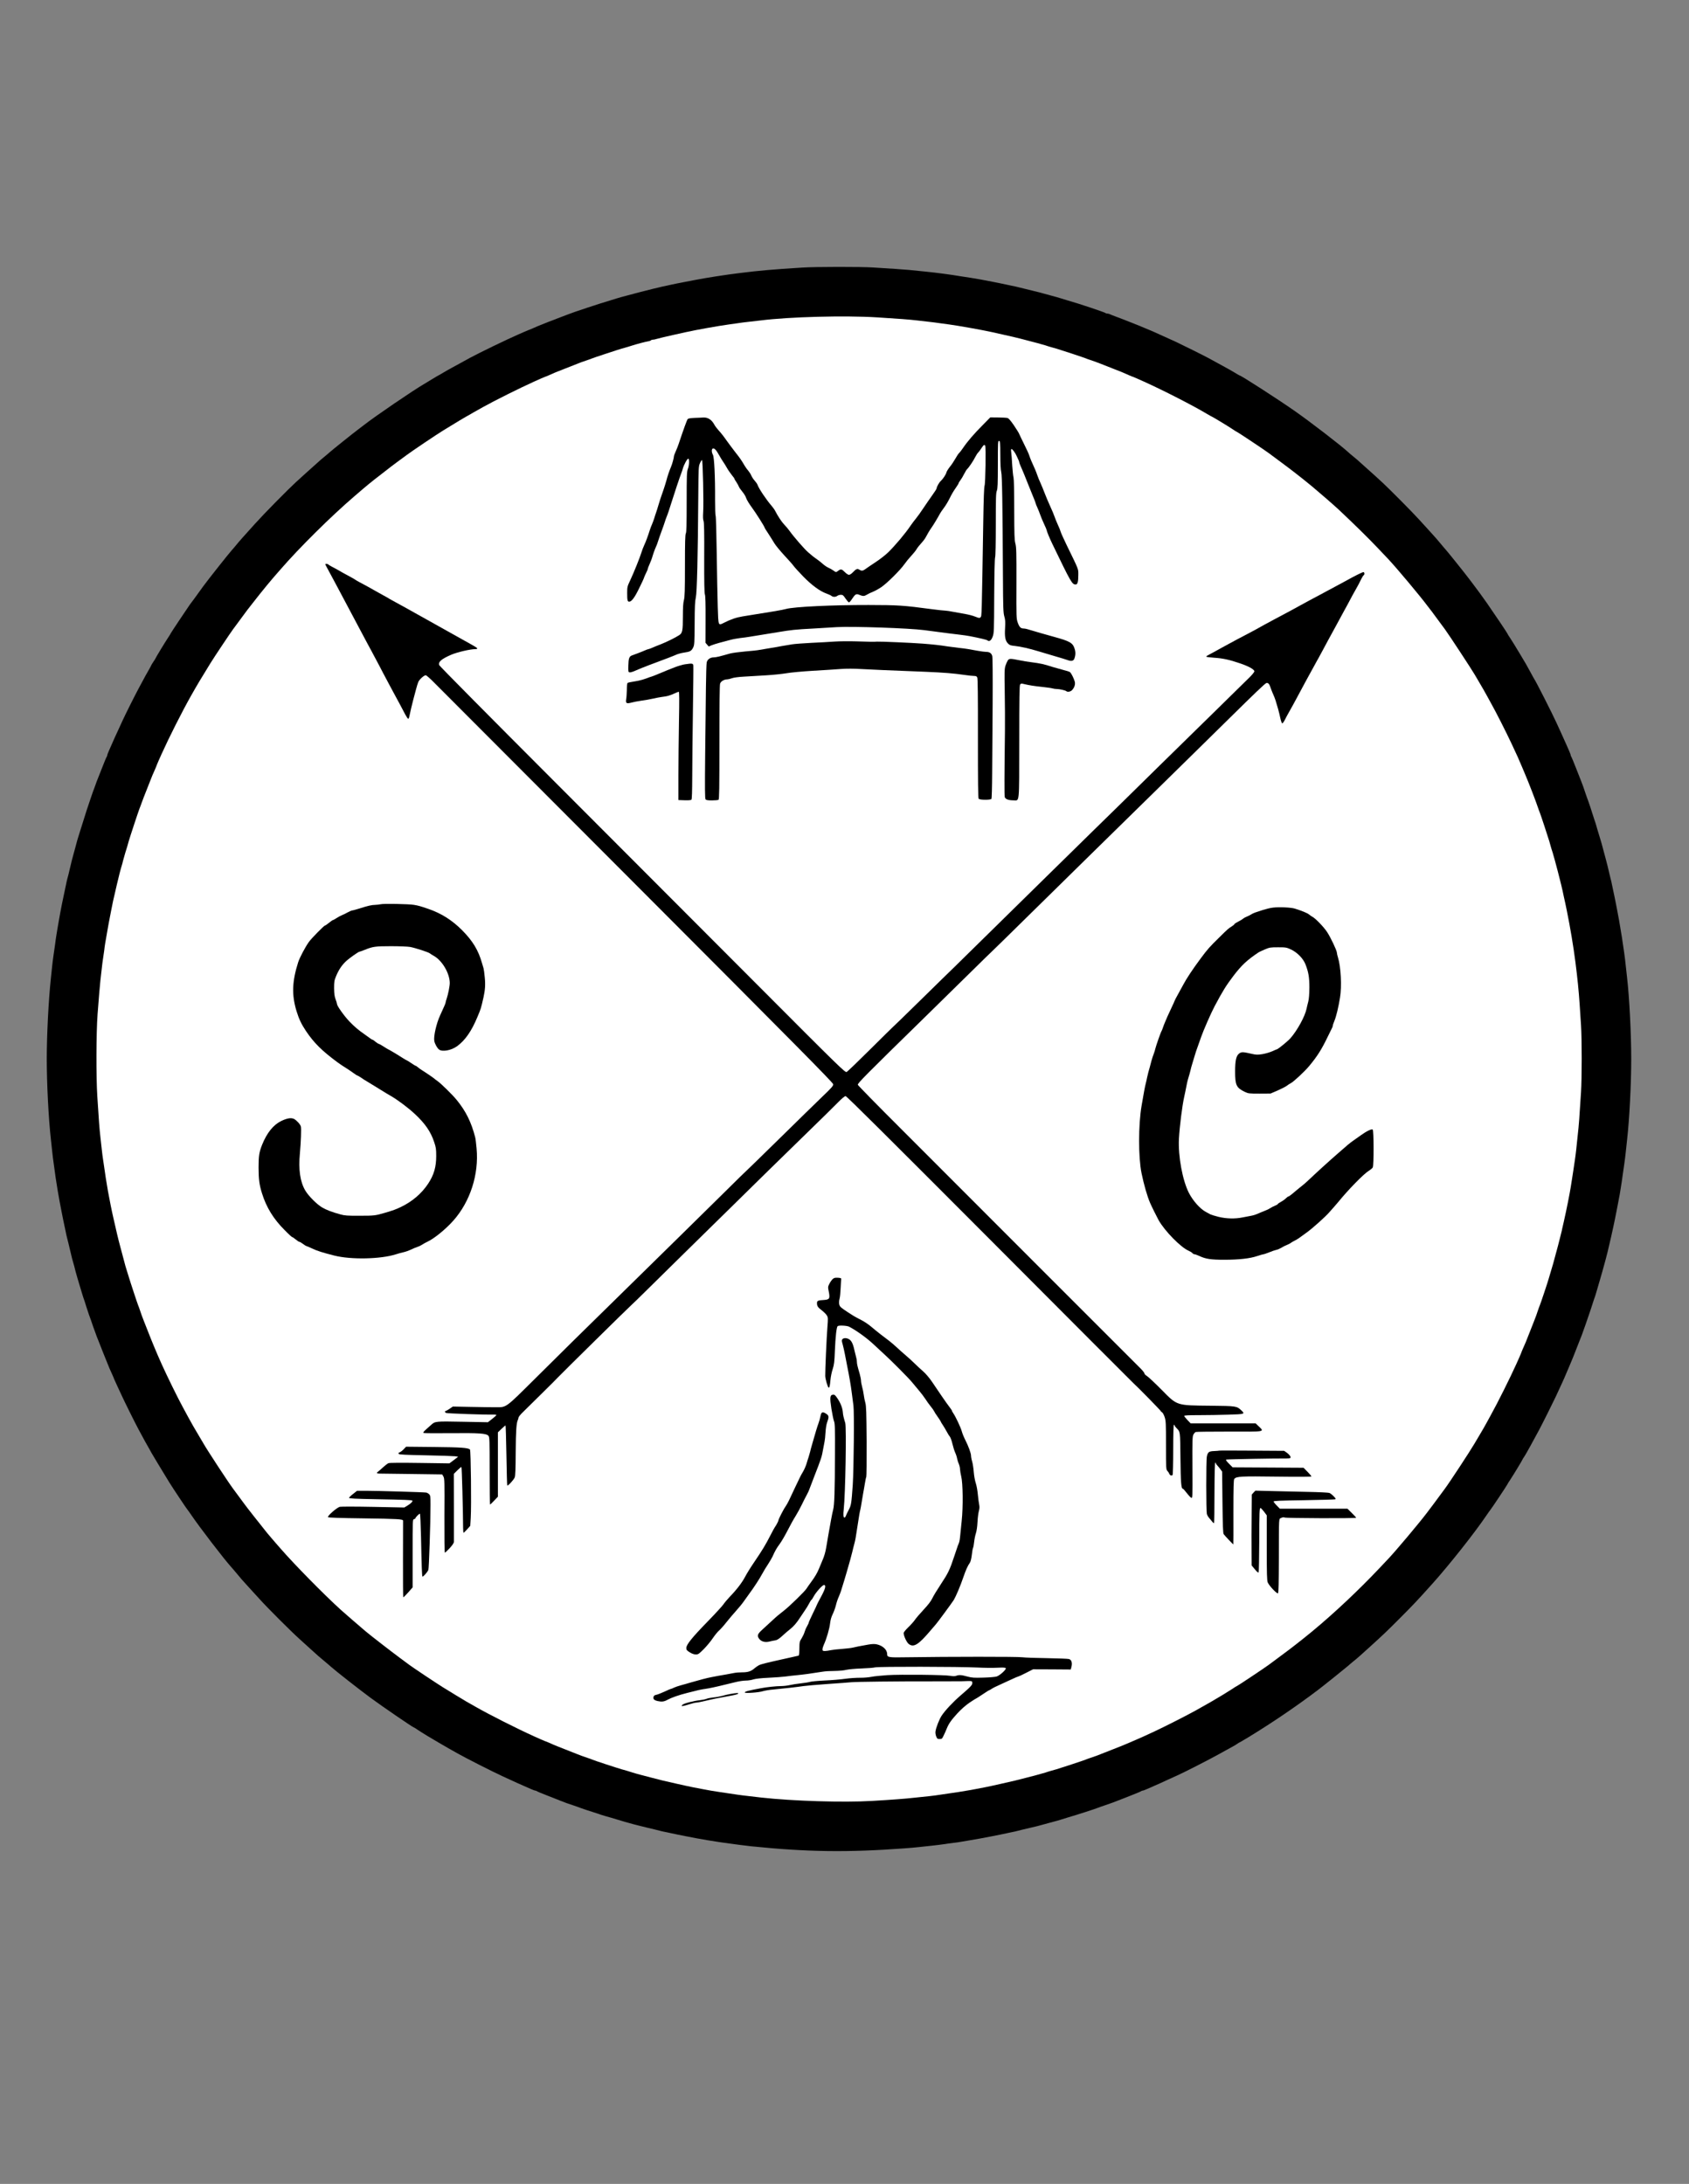<svg xmlns="http://www.w3.org/2000/svg" version="1.0" width="2456pt" height="3176pt" viewBox="0 0 2456 3176" preserveAspectRatio="xMidYMid meet">
  <rect x="0" y="0" width="2456" height="3176" fill="#808080" stroke="none"/>
  <g transform="translate(0,3176) scale(0.1,-0.1)" stroke="none">
    <path stroke="none" d="M11670 27869 c-459 -29 -618 -43 -915 -80 -199 -24 -505 -72 -645 -100 -42 -8 -161 -31 -255 -49 -22 -4 -65 -13 -95 -20 -30 -7 -73 -16 -95 -21 -22 -4 -58 -12 -80 -18 -22 -5 -60 -15 -85 -20 -63 -15 -294 -74 -465 -121 -16 -4 -50 -14 -75 -22 -25 -8 -65 -21 -90 -28 -135 -39 -541 -173 -605 -200 -11 -4 -56 -22 -100 -38 -105 -39 -312 -120 -350 -137 -16 -7 -51 -22 -77 -34 -26 -11 -50 -21 -53 -21 -2 0 -30 -12 -62 -26 -32 -14 -74 -33 -93 -41 -161 -70 -559 -263 -700 -339 -36 -20 -93 -51 -127 -70 -35 -19 -93 -51 -130 -71 -38 -20 -97 -54 -132 -75 -34 -21 -65 -38 -66 -38 -2 0 -41 -23 -87 -51 -46 -29 -97 -60 -115 -70 -151 -86 -726 -478 -883 -602 -9 -7 -42 -32 -75 -57 -74 -55 -393 -311 -420 -336 -11 -11 -45 -39 -75 -64 -30 -25 -57 -47 -60 -50 -3 -3 -25 -23 -50 -45 -56 -49 -224 -201 -305 -275 -127 -117 -449 -444 -595 -605 -187 -207 -231 -257 -270 -305 -25 -30 -53 -64 -64 -75 -43 -47 -350 -434 -416 -525 -125 -173 -185 -256 -190 -260 -3 -3 -9 -12 -15 -21 -5 -9 -70 -105 -143 -212 -72 -108 -132 -199 -132 -202 0 -3 -17 -32 -39 -63 -41 -62 -181 -292 -181 -299 0 -2 -13 -24 -30 -48 -16 -24 -30 -46 -30 -49 0 -3 -14 -28 -30 -57 -29 -49 -59 -103 -153 -279 -56 -104 -196 -384 -231 -461 -16 -35 -46 -100 -66 -144 -21 -44 -44 -96 -53 -115 -21 -49 -55 -126 -83 -188 -13 -29 -24 -58 -24 -65 0 -7 -4 -17 -8 -22 -5 -6 -33 -71 -61 -145 -29 -74 -57 -145 -62 -157 -23 -57 -28 -70 -39 -103 -7 -19 -16 -44 -20 -55 -12 -27 -74 -210 -107 -310 -52 -162 -80 -251 -93 -295 -7 -25 -20 -65 -28 -90 -15 -47 -17 -53 -52 -185 -12 -44 -25 -93 -30 -110 -12 -41 -15 -56 -40 -160 -23 -100 -27 -114 -41 -165 -5 -19 -14 -57 -19 -85 -6 -27 -14 -70 -20 -95 -6 -25 -15 -67 -20 -95 -5 -27 -15 -72 -21 -100 -5 -27 -14 -75 -20 -105 -5 -30 -14 -80 -20 -110 -5 -30 -14 -82 -20 -115 -5 -33 -14 -85 -19 -115 -5 -30 -14 -91 -19 -135 -6 -44 -15 -109 -21 -145 -6 -36 -15 -110 -21 -165 -5 -55 -14 -140 -20 -190 -33 -312 -59 -813 -59 -1160 0 -367 25 -859 60 -1175 6 -52 15 -135 20 -185 5 -49 14 -121 20 -160 5 -38 15 -104 20 -145 5 -41 14 -102 20 -135 5 -33 14 -87 19 -120 12 -77 41 -229 61 -330 4 -22 13 -65 19 -95 6 -30 15 -73 20 -95 5 -22 12 -56 16 -75 3 -19 11 -53 16 -75 18 -69 27 -107 49 -200 22 -96 37 -154 50 -195 5 -14 13 -47 20 -75 7 -27 15 -61 20 -75 4 -14 13 -45 20 -70 7 -25 20 -70 30 -100 10 -30 23 -75 30 -100 7 -25 16 -54 20 -65 5 -11 27 -78 49 -150 23 -71 46 -139 51 -150 5 -11 18 -49 30 -85 12 -36 25 -74 30 -85 4 -11 13 -36 20 -55 11 -33 17 -48 39 -102 5 -13 39 -99 76 -193 37 -93 76 -190 87 -215 11 -25 31 -69 44 -98 13 -29 24 -55 24 -58 0 -2 20 -46 44 -97 24 -50 53 -114 66 -142 31 -70 192 -394 244 -491 74 -138 128 -237 158 -287 15 -26 28 -49 28 -51 0 -3 171 -286 260 -431 55 -89 261 -398 270 -405 3 -3 26 -34 50 -70 114 -169 476 -642 583 -760 18 -19 52 -60 77 -90 46 -57 98 -117 184 -210 28 -30 94 -102 146 -160 123 -137 469 -482 590 -590 52 -47 120 -108 150 -136 91 -84 152 -137 210 -184 30 -25 71 -59 90 -77 73 -65 404 -325 580 -455 167 -123 613 -428 625 -428 4 0 32 -17 63 -39 50 -34 209 -131 297 -181 17 -10 57 -33 90 -52 33 -20 80 -47 105 -60 25 -14 63 -35 85 -48 116 -66 504 -263 648 -329 215 -99 260 -120 317 -144 19 -8 61 -27 93 -41 32 -14 63 -26 70 -26 7 0 17 -4 23 -8 5 -5 70 -33 144 -61 74 -29 145 -57 158 -62 12 -5 32 -13 45 -18 50 -21 116 -44 187 -67 41 -14 84 -29 95 -34 19 -8 166 -57 245 -81 19 -6 44 -14 55 -19 11 -4 40 -13 65 -20 90 -25 106 -30 165 -48 73 -23 167 -50 250 -72 17 -4 48 -12 70 -18 22 -6 81 -20 130 -32 93 -22 131 -31 200 -49 22 -5 56 -13 75 -16 19 -4 53 -11 75 -16 22 -5 60 -13 85 -18 25 -5 81 -16 125 -25 191 -39 449 -82 635 -106 47 -6 114 -15 150 -20 36 -5 110 -14 165 -20 811 -83 1402 -91 2225 -30 74 5 176 14 225 20 50 5 133 14 185 20 52 5 124 15 160 20 36 6 101 15 145 20 44 5 89 11 100 14 11 2 54 10 95 16 99 16 277 48 370 67 41 9 95 19 120 24 25 5 63 13 85 18 22 5 56 12 75 16 33 6 49 9 148 35 20 5 78 19 127 30 104 24 119 28 160 40 17 5 66 18 110 30 132 35 138 37 185 52 25 8 65 21 90 28 116 33 404 126 435 140 11 5 54 20 96 34 65 21 168 59 234 86 11 4 81 32 155 61 74 28 139 56 144 61 6 4 16 8 23 8 7 0 36 11 65 24 62 28 139 62 188 83 19 9 71 32 115 53 44 20 100 45 124 56 82 35 472 234 601 306 25 14 72 40 105 58 131 71 151 83 177 101 14 11 28 19 31 19 3 0 63 36 135 79 344 210 693 447 1006 684 81 61 412 327 441 353 11 11 45 39 75 64 60 48 93 77 250 220 184 167 241 221 425 406 203 204 246 249 475 504 244 272 619 746 783 990 28 41 53 77 57 80 9 8 250 368 250 375 0 3 17 32 39 63 42 63 181 292 181 299 0 3 8 17 19 31 10 15 30 48 45 75 14 26 38 68 53 95 33 59 74 135 126 232 47 88 203 401 240 480 90 195 119 257 126 275 13 29 35 81 66 155 15 36 33 79 40 95 8 17 34 84 60 150 26 66 51 130 56 143 32 79 22 52 91 247 48 137 87 255 109 325 6 19 14 44 19 55 4 11 18 54 29 95 12 41 30 104 41 140 21 70 55 191 72 255 6 22 14 54 19 70 13 47 40 156 49 200 5 22 14 60 20 85 6 25 15 63 19 85 5 22 14 65 21 95 7 30 16 73 20 95 4 22 15 76 24 120 9 44 21 107 27 140 6 33 13 69 15 80 3 11 9 47 14 80 5 33 14 89 20 125 6 36 15 99 20 140 5 41 14 104 20 140 5 36 15 108 20 160 5 52 14 136 20 185 34 303 60 809 60 1175 0 365 -27 893 -60 1180 -6 52 -15 133 -20 180 -19 197 -85 615 -137 870 -9 41 -19 95 -24 120 -5 25 -13 65 -19 90 -6 25 -14 68 -20 95 -5 28 -14 68 -21 90 -6 22 -14 58 -19 80 -9 42 -34 144 -52 210 -6 22 -14 54 -19 70 -38 145 -44 165 -67 240 -11 33 -25 80 -32 105 -27 95 -33 116 -41 135 -4 11 -12 36 -18 55 -24 79 -73 226 -81 245 -5 11 -20 54 -34 95 -23 71 -47 139 -66 185 -4 11 -36 92 -71 180 -34 88 -66 164 -70 170 -5 5 -9 15 -9 22 0 7 -12 38 -26 70 -14 32 -33 74 -41 93 -20 46 -44 100 -81 180 -17 36 -44 97 -62 135 -57 126 -298 601 -320 630 -4 6 -27 46 -50 90 -62 115 -67 124 -170 295 -51 85 -110 181 -131 212 -22 31 -39 60 -39 63 0 6 -158 242 -295 440 -58 83 -160 223 -208 285 -7 9 -32 42 -57 75 -55 74 -311 393 -336 420 -11 11 -39 45 -64 75 -46 57 -99 117 -184 210 -28 30 -94 102 -146 160 -103 113 -413 425 -525 530 -80 74 -130 120 -265 240 -52 47 -97 87 -100 90 -3 3 -30 25 -60 50 -30 25 -64 53 -75 64 -106 98 -550 440 -785 604 -242 169 -774 512 -795 512 -2 0 -32 17 -66 38 -35 21 -94 55 -131 75 -38 20 -96 52 -130 71 -35 19 -92 50 -128 70 -78 42 -378 191 -472 235 -197 90 -263 120 -318 144 -19 8 -53 22 -75 32 -22 9 -49 21 -60 25 -11 4 -36 15 -55 23 -19 8 -89 36 -155 62 -66 26 -129 50 -140 55 -11 4 -47 18 -80 30 -33 12 -68 26 -77 31 -10 5 -26 9 -36 9 -10 0 -22 3 -25 7 -13 12 -388 138 -552 184 -22 7 -65 20 -95 29 -30 10 -93 28 -140 40 -47 12 -96 26 -110 30 -14 5 -83 23 -155 40 -133 32 -170 41 -240 59 -22 5 -56 13 -75 16 -19 4 -53 11 -75 16 -22 5 -65 14 -95 20 -30 6 -73 15 -95 19 -115 23 -260 50 -330 60 -33 5 -100 15 -150 23 -141 24 -339 50 -495 66 -222 24 -304 31 -460 41 -91 6 -231 15 -312 20 -170 12 -845 11 -1028 -1z" fill="#000000" id="000000-000001"/>
    <path stroke="none" d="M12750 27145 c319 -20 478 -32 585 -45 50 -6 128 -15 175 -20 47 -5 117 -14 155 -20 39 -6 102 -14 140 -19 132 -18 471 -78 620 -111 253 -55 387 -87 513 -121 39 -10 105 -28 145 -38 39 -10 92 -25 117 -33 25 -9 65 -21 90 -28 25 -7 59 -17 75 -21 59 -17 400 -130 420 -139 11 -5 40 -16 65 -24 44 -14 114 -39 155 -56 11 -5 85 -34 165 -65 147 -57 168 -66 252 -104 26 -11 50 -21 53 -21 2 0 28 -11 57 -24 29 -13 76 -34 103 -46 278 -125 721 -352 912 -467 40 -23 74 -43 77 -43 6 0 239 -141 298 -181 31 -22 60 -39 63 -39 7 0 414 -271 465 -310 19 -15 82 -62 140 -104 58 -43 119 -89 137 -102 17 -14 65 -51 107 -82 63 -48 176 -139 251 -201 86 -71 323 -277 380 -331 224 -210 442 -425 585 -576 41 -44 105 -111 141 -149 122 -130 460 -534 565 -675 27 -36 51 -67 54 -70 3 -3 17 -21 30 -40 14 -19 30 -42 37 -50 6 -8 33 -44 59 -80 26 -36 59 -81 74 -100 48 -63 407 -611 436 -664 6 -12 38 -66 71 -121 33 -55 79 -136 103 -180 24 -44 52 -96 63 -115 62 -109 220 -420 297 -585 93 -199 96 -205 155 -345 15 -36 33 -78 40 -95 52 -121 159 -398 191 -495 8 -25 19 -54 24 -65 9 -20 122 -361 139 -420 4 -16 14 -50 21 -75 7 -25 19 -65 28 -90 8 -25 23 -78 33 -117 10 -40 28 -108 40 -150 11 -43 25 -96 30 -118 5 -22 14 -58 20 -80 6 -22 15 -60 20 -85 5 -25 14 -65 19 -90 6 -25 15 -63 19 -85 5 -22 15 -74 24 -115 50 -247 96 -518 126 -755 30 -236 47 -405 61 -610 6 -88 15 -226 20 -307 13 -189 13 -772 0 -970 -22 -358 -32 -491 -47 -618 -8 -74 -19 -173 -23 -220 -5 -47 -14 -116 -20 -155 -6 -38 -15 -99 -20 -135 -5 -36 -14 -94 -20 -130 -6 -36 -15 -90 -19 -120 -15 -96 -61 -329 -101 -505 -10 -44 -21 -91 -24 -105 -2 -14 -9 -43 -15 -65 -6 -22 -15 -58 -20 -80 -9 -39 -43 -167 -62 -235 -6 -19 -14 -51 -19 -70 -4 -19 -22 -82 -40 -140 -17 -58 -35 -118 -40 -135 -11 -43 -119 -366 -130 -390 -5 -11 -16 -40 -24 -65 -14 -44 -39 -114 -56 -155 -5 -11 -34 -85 -65 -165 -57 -147 -66 -168 -104 -252 -11 -26 -21 -50 -21 -53 0 -2 -11 -28 -24 -57 -13 -29 -34 -75 -46 -103 -94 -208 -269 -559 -375 -750 -15 -27 -43 -79 -63 -115 -19 -36 -62 -110 -95 -165 -33 -55 -68 -113 -77 -130 -61 -105 -366 -570 -430 -655 -15 -19 -48 -64 -74 -100 -82 -112 -96 -130 -192 -257 -110 -145 -443 -541 -553 -658 -36 -38 -100 -105 -141 -149 -284 -302 -655 -651 -965 -907 -75 -62 -188 -153 -251 -201 -42 -31 -90 -68 -107 -82 -18 -13 -79 -59 -137 -102 -58 -42 -121 -89 -140 -104 -51 -39 -458 -310 -465 -310 -3 0 -32 -17 -63 -39 -51 -34 -213 -133 -299 -182 -18 -11 -50 -29 -70 -40 -21 -12 -57 -32 -80 -45 -24 -13 -64 -36 -90 -51 -127 -70 -427 -223 -593 -301 -140 -66 -228 -105 -350 -157 -36 -15 -78 -33 -95 -40 -16 -8 -84 -34 -150 -60 -66 -26 -131 -52 -145 -57 -56 -24 -145 -57 -200 -74 -25 -8 -54 -19 -65 -24 -20 -9 -361 -122 -420 -139 -16 -4 -50 -14 -75 -21 -25 -7 -65 -19 -90 -28 -25 -8 -78 -23 -117 -33 -40 -10 -106 -28 -145 -38 -112 -30 -219 -56 -378 -91 -52 -12 -113 -25 -135 -30 -22 -5 -65 -14 -95 -20 -30 -5 -91 -17 -135 -26 -44 -9 -107 -20 -140 -25 -33 -5 -87 -14 -120 -20 -33 -5 -91 -14 -130 -19 -38 -5 -99 -14 -135 -20 -36 -6 -103 -15 -150 -20 -47 -4 -146 -15 -220 -23 -139 -16 -332 -30 -620 -47 -414 -25 -1151 -2 -1610 49 -47 6 -128 15 -180 21 -52 5 -124 15 -160 20 -36 6 -96 15 -135 20 -38 5 -99 14 -135 20 -36 6 -90 15 -120 19 -30 5 -91 16 -135 25 -44 9 -105 21 -135 26 -30 6 -73 15 -95 20 -22 5 -83 18 -135 30 -159 35 -266 61 -377 91 -40 10 -106 28 -145 38 -40 10 -95 26 -123 35 -27 9 -63 20 -80 25 -16 4 -50 14 -75 21 -67 19 -402 129 -425 140 -11 5 -40 16 -65 24 -48 15 -118 41 -160 58 -14 6 -34 14 -45 18 -246 96 -274 107 -367 149 -26 11 -50 21 -53 21 -2 0 -28 11 -57 24 -29 13 -75 34 -103 46 -242 109 -652 316 -847 428 -50 29 -101 58 -141 80 -32 19 -203 122 -332 202 -85 52 -446 293 -495 330 -19 15 -82 62 -140 104 -114 84 -424 324 -495 384 -81 68 -319 275 -360 312 -247 224 -681 666 -875 890 -36 41 -67 77 -70 80 -3 3 -28 32 -56 65 -28 33 -60 71 -72 85 -23 28 -40 50 -192 242 -58 73 -116 149 -130 168 -14 19 -30 42 -37 50 -6 8 -33 44 -59 80 -26 36 -59 81 -74 100 -65 86 -372 554 -430 656 -10 17 -38 64 -62 105 -63 105 -120 203 -163 284 -21 39 -58 106 -81 150 -69 126 -227 448 -302 615 -51 115 -63 142 -104 240 -25 58 -68 166 -97 240 -29 74 -57 144 -61 155 -17 41 -42 112 -56 155 -8 25 -19 54 -24 65 -10 23 -120 356 -140 425 -7 25 -20 65 -28 90 -15 47 -17 54 -51 183 -12 42 -30 110 -40 150 -31 113 -64 254 -102 425 -5 23 -13 61 -19 85 -5 23 -14 67 -20 97 -5 30 -17 91 -26 135 -9 44 -20 107 -25 140 -5 33 -14 87 -20 120 -5 33 -14 92 -19 130 -5 39 -14 99 -20 135 -6 36 -15 106 -20 155 -5 50 -14 131 -20 180 -13 112 -24 257 -45 595 -18 287 -16 922 4 1190 21 272 32 407 41 490 6 47 14 126 20 175 5 50 14 119 20 155 5 36 13 85 16 110 2 25 9 71 14 103 6 31 14 83 20 115 12 77 48 270 67 362 9 41 17 86 20 100 2 14 13 62 24 108 10 45 28 121 39 170 32 135 54 222 70 272 5 14 14 48 20 75 7 28 21 77 31 110 11 33 23 74 28 90 5 17 14 50 21 75 17 60 134 415 155 471 10 24 26 69 37 99 11 30 24 64 28 75 5 11 34 85 65 165 57 147 66 168 104 252 11 26 21 50 21 53 0 2 11 28 24 57 13 29 34 76 46 103 112 248 295 611 427 845 91 161 133 232 283 475 52 85 293 446 330 495 15 19 48 64 74 100 26 36 53 72 59 80 7 8 23 31 37 50 14 19 30 42 37 50 7 8 41 52 75 96 59 76 163 207 211 264 41 50 122 145 127 150 3 3 34 39 70 80 271 313 732 770 1070 1060 206 177 227 195 405 332 66 51 127 98 135 105 8 6 44 33 80 60 36 26 99 72 140 103 86 64 432 297 535 360 186 114 328 200 331 200 2 0 27 14 56 31 29 18 72 42 96 55 23 13 63 36 90 51 166 93 547 283 747 373 28 12 74 33 103 46 29 13 55 24 57 24 3 0 27 10 53 21 84 38 105 47 227 94 66 26 131 52 145 57 56 24 145 57 200 74 25 8 54 19 65 24 11 5 92 32 180 61 88 28 169 55 180 59 11 4 40 13 65 20 80 22 104 30 155 46 69 22 193 55 233 61 18 3 35 9 38 14 3 5 15 9 26 9 12 0 35 4 52 10 28 9 152 38 251 60 56 12 122 27 175 39 140 32 490 94 625 112 39 5 99 13 135 19 36 6 106 15 155 20 50 5 128 14 175 20 420 53 1223 74 1690 45z" fill="#ffffff" id="ffffff-000001"/>
    <path stroke="none" d="M10103 25683 c-67 -3 -95 -8 -104 -19 -11 -14 -61 -151 -129 -356 -10 -31 -30 -82 -44 -112 -14 -31 -26 -63 -26 -71 0 -20 -25 -114 -41 -150 -29 -70 -51 -134 -68 -200 -11 -38 -27 -92 -37 -120 -42 -119 -73 -213 -84 -255 -7 -25 -20 -67 -30 -95 -9 -27 -23 -68 -29 -90 -7 -22 -21 -58 -30 -80 -10 -22 -23 -56 -29 -75 -35 -109 -58 -171 -83 -225 -15 -33 -34 -82 -42 -110 -21 -70 -110 -292 -163 -404 -42 -89 -44 -97 -44 -186 0 -105 5 -125 29 -125 35 0 79 59 144 193 37 75 67 139 67 142 0 6 37 91 51 117 5 10 9 22 9 28 0 5 12 35 26 67 15 32 35 85 44 119 10 34 26 79 35 100 28 64 33 77 46 119 6 22 29 85 49 140 20 55 43 118 49 140 7 22 16 49 21 60 17 40 48 132 70 205 38 123 125 384 149 445 5 11 14 38 20 60 17 59 64 145 79 145 18 0 15 -97 -6 -150 -15 -40 -17 -91 -17 -480 0 -330 -3 -440 -12 -457 -10 -16 -13 -129 -13 -467 0 -363 -3 -456 -15 -503 -11 -40 -15 -110 -15 -238 0 -207 -7 -241 -52 -271 -60 -39 -182 -99 -268 -133 -47 -18 -104 -41 -128 -52 -23 -10 -47 -19 -52 -19 -6 0 -29 -8 -53 -19 -23 -10 -69 -29 -102 -41 -33 -12 -72 -26 -86 -32 -39 -14 -50 -44 -52 -148 -2 -91 -1 -95 20 -98 12 -2 51 10 85 26 35 16 126 53 203 82 248 92 349 131 393 151 24 10 74 24 113 29 84 12 104 23 129 75 18 37 19 66 21 350 1 244 5 324 17 375 17 69 30 594 36 1485 3 401 4 423 24 468 11 26 25 47 30 47 12 0 26 -628 17 -757 -4 -67 -3 -107 5 -128 9 -22 12 -165 10 -535 -1 -360 2 -514 10 -535 8 -21 11 -134 10 -366 l-1 -337 23 -27 24 -27 39 17 c22 9 73 25 113 36 39 10 107 28 150 40 42 12 112 25 154 30 42 4 105 13 140 19 35 6 118 20 185 30 67 10 164 26 215 35 211 35 254 40 536 55 97 6 247 14 332 20 224 13 1052 -15 1270 -44 373 -49 416 -55 515 -66 50 -6 115 -15 145 -21 145 -28 246 -52 257 -61 28 -23 56 -4 77 52 20 53 21 77 23 590 2 326 7 546 13 564 6 18 10 204 10 481 0 380 2 458 15 488 12 30 15 97 15 382 0 325 1 346 18 343 15 -3 17 -21 18 -203 0 -125 5 -219 13 -251 13 -52 19 -434 25 -1519 2 -457 5 -527 20 -579 14 -48 16 -79 11 -170 -8 -128 3 -185 44 -226 22 -23 39 -28 101 -34 77 -8 211 -38 335 -76 39 -12 144 -43 235 -70 91 -26 178 -53 193 -59 51 -20 86 -14 98 17 20 51 22 99 4 151 -27 83 -70 107 -300 170 -96 26 -280 79 -389 112 -16 5 -41 9 -55 9 -39 1 -59 21 -82 86 -20 57 -21 76 -19 574 1 448 -1 523 -15 575 -14 51 -16 124 -17 490 0 269 -4 445 -10 470 -6 22 -14 101 -19 175 -4 74 -10 159 -14 188 -5 35 -4 52 3 52 15 0 56 -56 77 -105 9 -22 21 -48 26 -57 5 -10 9 -22 9 -28 0 -6 9 -32 21 -58 12 -26 25 -56 29 -67 4 -11 15 -36 23 -55 8 -19 32 -78 52 -130 21 -52 55 -137 76 -188 22 -51 39 -97 39 -102 0 -5 11 -34 25 -63 13 -30 32 -76 41 -103 9 -27 34 -87 55 -132 22 -46 39 -87 39 -92 0 -14 41 -114 80 -195 275 -570 289 -595 342 -595 27 0 38 39 38 137 0 95 12 63 -168 433 -44 91 -84 179 -88 195 -4 17 -22 62 -40 100 -18 39 -40 93 -49 120 -9 28 -38 97 -65 155 -26 58 -63 143 -80 190 -18 47 -45 113 -60 146 -16 34 -36 83 -45 110 -9 27 -24 65 -32 84 -59 130 -71 160 -84 200 -7 25 -42 101 -76 168 -34 68 -66 136 -72 150 -5 15 -41 72 -78 127 -46 67 -76 102 -93 106 -14 4 -76 7 -137 8 l-113 1 -112 -114 c-123 -123 -222 -238 -285 -332 -23 -33 -48 -66 -57 -73 -9 -8 -33 -44 -53 -80 -20 -36 -56 -90 -80 -119 -24 -30 -46 -66 -50 -80 -7 -32 -51 -98 -83 -127 -24 -21 -60 -86 -60 -107 0 -7 -28 -51 -62 -98 -34 -47 -92 -132 -131 -190 -38 -58 -87 -126 -108 -151 -22 -26 -57 -73 -79 -105 -76 -113 -220 -284 -325 -387 -38 -37 -117 -99 -175 -137 -58 -38 -123 -83 -146 -99 -46 -35 -64 -38 -99 -15 -28 18 -45 12 -94 -40 -19 -20 -44 -36 -56 -36 -11 0 -39 18 -60 40 -44 45 -59 48 -95 20 -32 -25 -35 -25 -73 4 -18 13 -50 31 -71 40 -21 9 -57 33 -80 54 -23 21 -63 53 -91 72 -27 19 -56 40 -63 47 -7 6 -33 29 -59 50 -48 39 -213 229 -271 311 -18 26 -53 67 -77 92 -39 40 -94 124 -135 204 -8 16 -31 47 -50 70 -79 91 -189 256 -205 307 -4 11 -22 38 -41 59 -19 20 -41 55 -50 76 -9 22 -28 51 -42 67 -14 15 -37 47 -51 70 -52 88 -67 110 -138 200 -39 51 -99 130 -132 177 -32 47 -80 108 -106 135 -25 28 -55 66 -65 85 -40 77 -98 114 -169 108 -14 -1 -67 -4 -118 -5z" fill="#000000" id="000000-000002"/>
    <path stroke="none" d="M14326 25279 c12 -20 4 -545 -9 -581 -8 -22 -14 -190 -19 -513 -23 -1410 -22 -1383 -39 -1401 -16 -15 -21 -14 -80 9 -35 14 -98 30 -139 37 -41 7 -118 21 -172 31 -53 11 -109 19 -125 19 -15 0 -95 8 -178 19 -436 58 -499 62 -935 63 -522 1 -1087 -26 -1200 -58 -61 -16 -157 -33 -630 -108 -93 -15 -175 -43 -273 -93 -84 -42 -81 -51 -90 227 -4 135 -11 486 -15 780 -4 294 -11 541 -16 549 -5 8 -8 111 -8 230 2 340 -12 620 -31 656 -21 38 -22 84 -2 92 23 8 51 -22 92 -97 20 -36 46 -78 58 -95 12 -16 36 -56 54 -87 17 -31 50 -78 71 -105 22 -26 40 -51 40 -56 0 -5 13 -27 29 -50 15 -23 31 -52 35 -64 4 -13 27 -45 50 -73 24 -28 49 -69 56 -93 7 -23 43 -83 80 -133 59 -79 190 -286 190 -301 0 -3 24 -42 54 -86 29 -45 69 -108 87 -139 19 -31 84 -110 144 -175 61 -65 122 -134 135 -153 13 -19 76 -88 139 -153 126 -129 244 -215 339 -249 31 -11 64 -26 73 -34 20 -18 60 -18 85 1 10 8 33 15 51 15 28 0 37 -7 68 -55 21 -30 43 -55 50 -55 7 0 28 23 46 52 44 67 60 76 101 59 59 -24 74 -23 114 1 22 13 61 32 87 42 27 10 81 40 120 66 85 57 278 249 338 335 23 33 67 87 98 120 31 33 68 78 80 100 13 22 43 60 67 85 23 25 52 62 63 83 12 20 30 54 42 75 12 20 31 51 43 67 23 30 100 159 124 205 7 14 33 52 58 85 25 33 63 96 84 140 21 44 58 109 84 144 25 36 46 69 46 75 0 5 11 24 26 43 14 18 38 59 54 91 16 32 36 64 44 71 22 19 90 119 119 178 14 27 32 55 41 62 8 7 29 35 46 62 33 50 44 58 56 38z" fill="#ffffff" id="ffffff-000002"/>
    <path stroke="none" d="M4730 23555 c0 -5 16 -35 100 -190 18 -33 51 -96 75 -140 23 -44 61 -116 85 -160 24 -44 62 -116 85 -160 23 -44 61 -116 85 -160 23 -44 62 -117 86 -162 88 -165 137 -258 155 -289 9 -17 22 -41 28 -53 29 -56 35 -67 56 -105 12 -23 52 -97 87 -166 36 -69 74 -141 85 -160 11 -19 41 -75 66 -123 26 -48 68 -126 94 -174 25 -49 60 -114 77 -146 17 -32 36 -59 41 -60 6 -1 13 14 17 33 12 61 36 162 57 243 12 42 29 110 40 150 10 39 25 88 33 108 17 39 83 99 109 99 9 0 66 -49 125 -110 60 -60 1389 -1392 2954 -2960 2294 -2299 2845 -2856 2846 -2878 2 -22 -24 -52 -155 -177 -86 -83 -367 -357 -624 -610 -258 -253 -472 -462 -477 -465 -5 -3 -157 -151 -337 -330 -420 -414 -747 -736 -1368 -1345 -828 -812 -942 -924 -1360 -1340 -457 -453 -424 -430 -595 -430 -52 0 -212 2 -355 5 l-260 5 -48 -33 c-26 -17 -52 -32 -58 -32 -13 0 -11 -16 4 -27 10 -9 582 -29 705 -25 18 0 32 -3 30 -8 -2 -5 -30 -30 -63 -56 l-60 -47 -367 7 c-396 8 -401 7 -459 -46 -14 -12 -48 -42 -74 -66 -33 -29 -45 -46 -37 -51 6 -4 185 -5 396 -3 420 4 518 -3 549 -39 16 -20 17 -59 17 -510 0 -269 3 -489 6 -489 4 0 31 26 60 57 l54 57 0 468 0 468 52 50 c29 28 55 50 59 50 3 0 9 -194 13 -432 4 -237 9 -435 12 -440 8 -13 94 80 109 117 9 21 13 126 14 365 2 311 10 429 32 472 5 10 9 25 9 33 0 9 28 44 63 78 34 34 157 155 272 268 116 114 224 222 240 240 37 41 1053 1042 1066 1050 6 3 123 118 262 255 139 137 378 373 532 524 154 151 425 417 601 590 480 473 793 779 1174 1150 190 184 385 377 435 428 57 58 98 92 111 92 15 0 655 -637 2090 -2076 1138 -1142 2080 -2086 2094 -2098 44 -37 400 -400 400 -408 0 -4 8 -12 18 -17 9 -5 26 -35 37 -68 18 -54 20 -85 20 -410 0 -343 1 -352 21 -375 12 -12 24 -31 27 -41 9 -24 37 -33 48 -16 5 8 9 175 9 372 0 231 4 357 10 357 6 0 10 -4 10 -10 0 -5 10 -20 23 -33 62 -65 57 -35 62 -443 4 -358 11 -444 35 -444 5 0 30 -27 55 -60 25 -33 55 -65 66 -71 20 -10 20 -9 18 438 -2 397 0 452 14 479 9 17 24 35 34 39 10 4 228 6 486 6 532 -2 514 -5 433 74 l-47 45 -472 0 -473 0 -47 49 c-26 27 -47 54 -47 60 0 8 65 11 213 11 116 0 310 3 430 7 238 7 245 9 187 63 -66 62 -73 63 -440 67 -510 5 -488 -2 -719 232 -97 98 -193 188 -213 200 -22 13 -38 30 -38 41 0 9 -35 51 -77 91 -42 41 -696 695 -1454 1454 -758 759 -1659 1661 -2003 2005 -345 344 -629 634 -632 644 -7 20 110 138 972 981 202 198 502 492 666 654 164 162 302 297 307 300 5 3 251 245 547 536 772 759 917 902 2159 2120 292 286 635 623 763 750 348 344 505 494 525 501 24 8 44 -10 58 -54 6 -20 21 -57 31 -82 26 -59 34 -79 46 -115 26 -82 53 -178 68 -252 10 -48 23 -83 30 -83 6 0 23 24 38 53 14 28 36 70 49 92 13 22 43 76 67 120 23 44 56 105 73 135 16 30 46 87 67 125 20 39 48 90 62 115 25 44 51 92 118 215 18 33 40 74 50 90 10 17 39 71 65 120 56 106 93 173 127 235 14 25 41 74 60 110 33 61 50 92 129 238 18 31 52 95 77 142 24 47 61 114 82 150 35 61 45 81 91 172 10 20 23 40 29 43 16 10 12 45 -5 45 -14 0 -133 -59 -245 -122 -25 -14 -85 -47 -135 -73 -49 -27 -112 -61 -140 -75 -27 -15 -86 -46 -130 -70 -86 -45 -180 -96 -260 -140 -27 -15 -80 -44 -117 -64 -38 -20 -96 -51 -130 -70 -35 -18 -92 -49 -128 -68 -36 -20 -101 -55 -145 -78 -44 -24 -84 -46 -90 -50 -5 -4 -62 -34 -125 -68 -150 -78 -243 -128 -307 -163 -29 -16 -79 -43 -110 -60 -32 -18 -78 -43 -103 -57 -25 -14 -62 -34 -82 -44 -21 -10 -38 -22 -38 -27 0 -5 51 -12 113 -16 128 -8 225 -29 382 -83 124 -42 205 -88 205 -115 0 -10 -33 -51 -73 -90 -40 -40 -291 -286 -557 -547 -267 -261 -600 -587 -740 -725 -506 -498 -798 -785 -964 -946 -164 -160 -361 -353 -756 -742 -306 -302 -1150 -1130 -1273 -1251 -62 -59 -284 -277 -495 -484 -211 -207 -388 -379 -393 -382 -5 -4 -154 -150 -332 -327 -177 -176 -332 -325 -345 -332 -22 -12 -85 49 -1320 1288 -713 715 -2040 2044 -2948 2954 -908 909 -1655 1663 -1658 1675 -15 47 32 88 174 150 89 38 277 82 353 82 15 0 27 4 27 9 0 10 -30 28 -227 137 -135 75 -124 69 -343 192 -119 67 -169 95 -245 137 -25 14 -65 36 -90 50 -25 14 -64 36 -87 49 -24 13 -61 33 -83 46 -22 13 -74 41 -115 63 -41 22 -79 43 -85 47 -5 4 -32 20 -60 35 -27 15 -69 38 -92 51 -109 61 -136 76 -180 101 -27 14 -73 39 -103 55 -30 16 -59 33 -65 38 -6 5 -35 22 -65 38 -77 41 -169 92 -205 114 -16 9 -49 27 -73 39 -23 12 -45 25 -48 30 -6 10 -44 13 -44 4z" fill="#000000" id="000000-000003"/>
    <path stroke="none" d="M12135 22430 c-71 -5 -224 -14 -340 -19 -115 -6 -239 -15 -275 -21 -138 -23 -187 -31 -230 -40 -25 -5 -79 -14 -120 -20 -41 -6 -97 -16 -125 -21 -27 -6 -122 -16 -210 -23 -88 -8 -187 -21 -220 -30 -157 -45 -206 -56 -237 -56 -51 0 -94 -31 -102 -75 -4 -20 -9 -183 -11 -363 -2 -180 -7 -616 -11 -969 -5 -512 -4 -646 6 -658 9 -11 33 -15 94 -15 44 0 87 4 94 9 11 6 13 164 13 832 0 553 3 835 10 857 11 34 58 62 104 62 12 0 42 7 66 16 26 10 99 20 179 24 74 5 218 13 320 19 102 6 235 20 295 30 61 11 233 27 385 36 151 9 334 20 405 26 84 6 192 6 305 -1 164 -9 328 -16 935 -40 258 -11 401 -22 565 -46 52 -8 112 -14 132 -14 28 0 40 -5 48 -21 8 -15 11 -266 10 -886 0 -643 2 -869 11 -879 15 -19 174 -20 186 -1 4 6 9 174 10 372 1 198 4 655 7 1015 2 426 0 668 -6 691 -12 41 -40 59 -91 59 -18 0 -72 7 -122 16 -49 9 -112 20 -140 25 -27 5 -90 13 -140 18 -49 6 -121 15 -160 21 -106 17 -216 29 -360 40 -159 12 -617 32 -665 29 -46 -4 -80 -3 -300 4 -102 3 -243 2 -315 -3z" fill="#000000" id="000000-000004"/>
    <path stroke="none" d="M14654 22155 c-9 -14 -25 -50 -34 -78 -14 -46 -15 -91 -10 -377 3 -179 5 -437 3 -575 -8 -610 -9 -932 -3 -955 8 -31 54 -49 126 -49 91 -1 84 -76 85 851 0 649 3 820 13 834 12 15 19 16 57 6 76 -18 150 -30 269 -42 63 -7 128 -16 144 -21 16 -5 44 -9 63 -9 40 0 124 -19 138 -31 17 -16 61 -9 83 14 36 38 51 85 40 126 -13 46 -52 124 -70 137 -7 6 -53 21 -103 33 -49 13 -117 32 -150 42 -129 42 -173 51 -310 69 -49 6 -124 18 -165 27 -140 28 -156 28 -176 -2z" fill="#000000" id="000000-000005"/>
    <path stroke="none" d="M9959 22099 c-31 -4 -98 -24 -150 -44 -105 -41 -97 -38 -232 -94 -54 -23 -101 -41 -105 -41 -4 0 -41 -13 -82 -29 -41 -15 -115 -34 -165 -41 -49 -7 -94 -17 -100 -22 -5 -4 -10 -50 -10 -101 -1 -50 -5 -113 -10 -138 -9 -57 5 -66 79 -46 28 8 92 20 141 27 50 6 126 20 170 30 44 10 100 21 125 24 78 9 124 22 182 49 31 15 62 27 68 27 8 0 9 -119 3 -427 -4 -236 -8 -590 -8 -788 l0 -360 89 -3 c55 -2 93 1 100 8 8 8 11 119 12 348 0 185 5 616 10 957 5 341 8 632 6 648 -5 30 -17 32 -123 16z" fill="#000000" id="000000-000006"/>
    <path stroke="none" d="M5535 18610 c-16 -4 -51 -8 -77 -9 -55 -1 -107 -13 -232 -53 -49 -15 -95 -28 -104 -28 -8 0 -38 -13 -66 -28 -28 -16 -67 -35 -86 -42 -19 -8 -54 -26 -77 -42 -23 -15 -46 -28 -51 -28 -5 0 -32 -18 -58 -40 -27 -22 -53 -40 -59 -40 -13 0 -192 -182 -231 -235 -52 -71 -136 -230 -158 -298 -89 -280 -96 -475 -24 -712 35 -114 71 -190 138 -290 115 -171 232 -287 454 -451 27 -20 61 -43 75 -52 62 -39 129 -83 167 -111 23 -17 44 -31 49 -31 4 0 28 -14 54 -31 25 -18 60 -40 76 -49 17 -10 68 -41 115 -70 163 -101 215 -133 250 -152 92 -53 251 -172 341 -257 150 -139 231 -257 281 -406 27 -79 31 -104 31 -205 0 -162 -33 -276 -118 -405 -95 -143 -232 -260 -398 -339 -77 -36 -101 -45 -232 -84 -137 -40 -154 -42 -363 -42 -180 -1 -221 2 -284 20 -120 33 -199 63 -263 100 -77 45 -200 168 -246 247 -75 127 -101 305 -78 543 15 165 22 355 14 387 -7 31 -61 90 -98 110 -43 22 -102 12 -189 -30 -114 -56 -207 -172 -276 -343 -43 -108 -52 -163 -52 -331 0 -169 11 -255 50 -378 63 -203 167 -372 327 -532 55 -57 106 -103 111 -103 6 0 29 -16 52 -35 23 -19 47 -35 54 -35 7 0 30 -13 52 -30 21 -16 43 -30 47 -30 5 0 43 -16 85 -36 73 -35 156 -61 322 -103 244 -62 678 -53 900 19 30 10 80 24 110 30 30 7 78 24 105 37 28 14 70 32 95 40 25 8 57 24 71 34 15 10 46 28 70 39 100 45 269 183 381 309 245 276 373 671 338 1050 -6 69 -15 142 -20 161 -57 222 -136 381 -270 545 -63 77 -226 237 -280 275 -19 13 -37 27 -40 30 -7 9 -125 90 -179 123 -25 16 -55 37 -67 48 -11 10 -24 19 -28 19 -5 0 -35 18 -67 40 -32 22 -61 40 -64 40 -3 0 -29 15 -58 33 -75 49 -207 127 -212 127 -2 0 -32 18 -66 40 -34 22 -67 40 -73 40 -6 1 -27 14 -46 30 -19 17 -38 30 -44 30 -5 0 -25 12 -45 28 -20 15 -52 38 -72 52 -84 57 -148 112 -219 186 -76 80 -180 226 -180 254 0 8 -9 40 -21 70 -15 42 -20 79 -21 160 0 95 3 112 30 177 38 90 81 155 141 212 46 44 183 141 199 141 5 0 37 12 73 26 120 49 156 54 386 54 119 0 244 -5 277 -11 75 -14 266 -76 286 -93 8 -7 36 -25 62 -39 120 -69 227 -253 228 -392 0 -46 -24 -167 -45 -228 -8 -23 -15 -47 -15 -54 0 -12 -16 -49 -82 -193 -53 -115 -95 -302 -83 -368 8 -43 41 -102 68 -124 48 -38 178 -14 263 47 118 86 210 218 296 425 52 124 51 121 88 283 24 108 30 187 19 293 -5 60 -14 120 -18 134 -5 14 -14 45 -21 70 -54 192 -135 326 -294 486 -145 144 -298 241 -486 306 -113 39 -145 48 -210 59 -72 13 -446 20 -485 9z" fill="#000000" id="000000-000007"/>
    <path stroke="none" d="M18510 18561 c-36 -4 -101 -20 -145 -34 -44 -15 -96 -32 -115 -38 -19 -7 -46 -19 -60 -29 -14 -9 -41 -23 -60 -30 -19 -7 -44 -21 -55 -31 -11 -9 -44 -29 -72 -43 -29 -15 -53 -30 -53 -35 0 -5 -17 -19 -37 -32 -45 -27 -59 -38 -188 -166 -134 -131 -167 -168 -267 -303 -115 -155 -206 -292 -252 -380 -13 -25 -46 -86 -75 -137 -28 -50 -51 -94 -51 -98 0 -3 -20 -47 -44 -98 -24 -51 -50 -108 -59 -127 -8 -19 -24 -55 -34 -80 -11 -25 -26 -63 -33 -85 -7 -22 -16 -44 -20 -50 -11 -14 -80 -213 -90 -255 -4 -19 -14 -53 -23 -75 -9 -22 -24 -67 -33 -100 -8 -33 -20 -76 -25 -95 -6 -19 -14 -51 -20 -70 -5 -19 -14 -55 -19 -80 -5 -25 -13 -63 -19 -85 -10 -35 -34 -162 -61 -325 -48 -281 -48 -747 -1 -980 35 -169 83 -338 126 -436 22 -51 101 -210 124 -251 90 -157 317 -389 431 -440 25 -11 51 -27 59 -36 7 -10 21 -17 30 -17 9 0 40 -11 70 -25 94 -44 167 -55 364 -55 214 0 373 18 479 54 42 14 83 26 91 26 8 0 45 13 83 28 38 16 85 32 104 36 19 3 50 17 70 29 19 13 55 31 80 41 25 10 52 24 60 31 8 7 34 22 58 34 40 20 66 38 181 123 89 66 268 227 321 289 30 35 62 71 70 79 8 9 35 40 60 70 144 177 368 407 443 453 26 16 52 38 59 50 16 30 15 534 -1 550 -14 14 -90 -23 -173 -83 -26 -19 -71 -51 -99 -70 -28 -19 -70 -51 -93 -71 -22 -20 -91 -80 -153 -133 -102 -88 -313 -280 -423 -385 -25 -24 -61 -55 -80 -70 -19 -14 -70 -56 -114 -93 -43 -38 -84 -68 -90 -68 -7 0 -23 -12 -37 -26 -13 -14 -45 -37 -71 -51 -27 -15 -48 -29 -48 -34 0 -4 -19 -14 -42 -24 -23 -9 -54 -25 -68 -35 -14 -10 -46 -26 -71 -35 -24 -10 -58 -23 -74 -30 -67 -30 -92 -38 -135 -46 -25 -4 -79 -15 -120 -23 -109 -23 -236 -20 -351 8 -53 13 -107 30 -121 37 -14 8 -45 25 -69 38 -80 44 -182 159 -240 271 -94 183 -159 536 -146 790 10 177 48 485 77 610 10 43 22 105 40 195 4 22 14 60 22 85 8 25 21 70 28 100 6 30 19 75 27 100 8 25 23 74 33 110 10 36 32 103 50 150 17 47 38 105 46 130 29 86 144 349 195 445 122 229 165 298 272 440 122 160 201 234 371 347 6 4 45 22 86 40 71 30 82 32 195 32 115 0 123 -2 190 -33 91 -44 176 -131 209 -217 43 -111 56 -187 56 -334 -1 -97 -6 -165 -16 -205 -9 -33 -20 -80 -25 -104 -23 -112 -135 -316 -234 -429 -41 -46 -183 -162 -199 -162 -3 0 -34 -13 -68 -29 -35 -15 -99 -34 -143 -41 -70 -11 -89 -10 -155 5 -126 29 -146 29 -179 6 -45 -32 -61 -101 -61 -264 0 -198 18 -236 140 -295 53 -25 61 -26 215 -26 l160 1 100 43 c55 24 116 55 135 69 19 15 46 32 60 39 42 22 198 167 266 248 119 143 182 243 269 424 31 63 60 123 65 132 6 10 10 24 10 31 0 8 11 41 25 74 26 64 57 193 80 333 28 164 13 450 -29 585 -9 28 -16 59 -16 70 0 31 -94 229 -144 303 -49 74 -169 198 -213 220 -15 8 -37 23 -49 34 -20 18 -104 53 -204 84 -54 18 -230 26 -320 15z" fill="#000000" id="000000-000008"/>
    <path stroke="none" d="M12107 13158 c-13 -13 -35 -43 -47 -68 -21 -41 -22 -50 -11 -101 23 -113 16 -128 -67 -134 -89 -5 -102 -11 -102 -46 0 -43 12 -61 70 -105 28 -22 61 -54 72 -72 20 -33 20 -39 9 -180 -11 -137 -33 -625 -31 -701 0 -44 38 -171 50 -171 12 0 18 24 26 114 4 44 18 114 32 155 21 65 26 105 32 266 9 212 24 343 40 359 15 15 135 9 168 -8 102 -53 251 -160 347 -249 61 -57 135 -126 165 -153 101 -91 356 -348 401 -404 24 -30 69 -84 100 -120 31 -36 73 -91 93 -122 20 -32 56 -82 79 -110 24 -29 46 -61 50 -71 4 -10 27 -47 52 -81 25 -35 45 -67 45 -70 0 -4 13 -26 29 -49 15 -23 40 -64 55 -92 14 -27 35 -62 47 -76 11 -14 28 -61 38 -105 10 -43 28 -101 40 -128 13 -27 25 -65 28 -85 4 -20 14 -55 25 -79 10 -24 18 -60 18 -80 1 -20 8 -66 17 -102 25 -97 29 -445 7 -648 -9 -86 -19 -188 -23 -227 -7 -67 -11 -84 -32 -130 -4 -11 -29 -83 -54 -160 -65 -196 -86 -240 -195 -405 -53 -80 -109 -172 -124 -205 -19 -40 -60 -94 -125 -163 -53 -57 -111 -124 -128 -150 -18 -26 -62 -75 -98 -109 -37 -36 -65 -71 -65 -82 0 -40 42 -131 71 -156 73 -60 143 -17 326 200 37 44 70 82 73 85 13 12 239 319 259 352 32 54 97 207 138 328 38 110 63 167 95 212 12 18 22 58 29 114 5 47 13 94 18 103 5 9 12 48 16 86 4 39 15 95 25 125 11 32 21 101 24 165 3 61 12 133 20 161 10 37 11 62 4 95 -5 24 -14 89 -19 145 -5 55 -18 130 -30 165 -12 35 -25 107 -29 159 -4 52 -14 121 -23 153 -10 32 -17 71 -17 87 0 36 -39 142 -85 232 -19 37 -41 91 -49 121 -14 55 -91 218 -125 266 -10 14 -19 30 -18 35 0 4 -17 29 -37 55 -20 25 -70 96 -111 156 -41 61 -104 154 -141 208 -39 58 -93 121 -132 155 -36 31 -92 84 -126 117 -34 33 -90 85 -126 115 -36 30 -92 80 -125 111 -33 31 -85 76 -115 99 -30 23 -86 66 -125 95 -38 29 -99 79 -135 110 -36 31 -101 75 -144 97 -44 22 -95 50 -115 62 -136 86 -181 118 -195 138 -18 25 -20 68 -7 116 6 18 12 87 15 152 3 66 7 125 8 132 2 9 -13 14 -48 16 -43 2 -56 -1 -77 -20z" fill="#000000" id="000000-000009"/>
    <path stroke="none" d="M12249 12284 c-11 -13 -10 -26 5 -77 9 -34 24 -98 32 -142 8 -44 22 -116 31 -160 35 -175 54 -285 68 -395 8 -63 19 -149 25 -191 13 -91 5 -928 -10 -1154 -19 -270 -23 -295 -57 -360 -18 -33 -37 -72 -42 -87 -6 -16 -15 -28 -20 -28 -18 0 -22 36 -12 124 24 210 41 1190 22 1252 -24 80 -32 113 -35 154 -5 65 -33 136 -78 203 -33 49 -44 58 -66 55 -44 -5 -47 -41 -22 -207 13 -80 30 -162 38 -181 13 -30 15 -102 13 -480 -1 -537 -8 -739 -26 -805 -7 -27 -21 -93 -30 -145 -9 -52 -25 -142 -36 -200 -10 -58 -26 -150 -35 -205 -11 -66 -29 -129 -54 -185 -20 -47 -43 -101 -50 -120 -23 -58 -59 -121 -114 -195 -28 -38 -60 -83 -70 -100 -25 -39 -244 -253 -321 -313 -88 -69 -102 -80 -185 -157 -42 -38 -104 -95 -138 -127 -66 -60 -75 -85 -46 -126 32 -46 90 -62 163 -42 20 5 53 12 75 15 28 5 55 22 105 68 37 34 87 77 112 96 50 40 94 90 149 176 21 33 53 79 69 103 17 24 42 65 56 92 13 27 29 51 35 55 6 3 19 24 30 45 30 59 128 170 151 170 35 0 22 -53 -41 -169 -33 -61 -60 -113 -60 -116 0 -3 -27 -61 -60 -128 -33 -68 -60 -128 -60 -134 0 -6 -11 -31 -25 -54 -14 -24 -30 -62 -36 -84 -6 -22 -25 -62 -42 -90 -30 -47 -32 -55 -33 -149 0 -55 -5 -101 -10 -103 -5 -2 -61 -14 -124 -28 -379 -84 -423 -95 -460 -115 -14 -7 -40 -26 -58 -41 -50 -44 -96 -59 -179 -59 -41 0 -93 -4 -116 -9 -23 -5 -73 -14 -112 -21 -38 -6 -90 -15 -115 -20 -25 -5 -72 -14 -105 -20 -68 -13 -170 -40 -295 -76 -47 -14 -115 -34 -151 -43 -36 -10 -80 -25 -99 -34 -18 -10 -37 -17 -42 -17 -5 0 -48 -18 -96 -41 -48 -22 -102 -43 -119 -46 -20 -3 -35 -13 -38 -24 -12 -37 3 -54 59 -67 58 -13 92 -9 141 18 59 32 163 69 286 100 167 43 194 49 264 59 61 9 148 27 285 61 41 10 114 27 161 39 48 12 113 21 145 21 33 0 82 8 109 17 33 10 109 19 220 24 94 4 204 13 245 18 41 6 120 15 175 20 90 9 191 22 371 51 34 6 110 10 170 10 62 1 135 7 169 16 34 8 130 17 220 20 88 3 178 10 200 16 49 13 1224 11 1485 -2 96 -5 227 -7 291 -3 88 4 118 3 124 -7 11 -18 -86 -106 -133 -121 -20 -6 -107 -14 -193 -16 -137 -4 -165 -2 -233 16 -86 24 -122 26 -163 10 -20 -7 -44 -7 -83 0 -77 15 -722 22 -915 10 -88 -6 -192 -16 -231 -24 -38 -8 -115 -15 -170 -14 -54 0 -151 -6 -214 -15 -63 -9 -198 -21 -300 -25 -102 -5 -197 -14 -212 -20 -14 -5 -73 -15 -130 -21 -56 -6 -131 -18 -166 -26 -35 -8 -91 -14 -124 -14 -66 0 -212 -15 -298 -32 -177 -33 -230 -47 -230 -61 0 -15 205 -1 265 19 28 8 95 20 150 24 134 12 363 38 439 50 33 5 189 19 346 30 157 11 314 22 350 26 73 7 656 14 1190 13 195 0 380 0 410 1 163 6 155 7 158 -21 4 -31 -18 -55 -168 -184 -110 -94 -226 -218 -277 -295 -34 -51 -84 -178 -90 -231 -3 -19 2 -52 11 -72 13 -33 19 -37 50 -37 32 0 36 4 59 53 14 28 33 72 43 97 29 73 65 124 158 226 57 61 120 116 177 155 48 32 91 59 94 59 3 0 45 27 94 60 49 33 92 60 96 60 4 0 19 9 34 19 15 11 68 38 117 59 49 22 128 58 176 81 48 23 92 41 97 41 5 0 55 23 111 52 l102 52 274 -1 274 -2 10 39 c15 57 1 102 -35 113 -17 5 -160 10 -320 13 -159 2 -321 8 -360 13 -66 10 -1080 9 -1678 0 -270 -5 -287 -2 -287 47 0 63 -64 122 -151 141 -33 7 -68 6 -125 -4 -129 -23 -176 -32 -224 -44 -25 -6 -97 -14 -160 -19 -63 -4 -135 -13 -160 -18 -25 -6 -62 -11 -82 -12 -34 0 -38 3 -38 25 0 14 9 44 20 68 38 81 82 233 90 307 6 52 18 95 38 135 16 33 38 92 47 130 9 39 27 93 40 120 12 28 27 66 33 85 31 98 71 230 82 270 7 25 16 56 20 70 17 55 48 169 63 230 8 36 22 90 30 120 14 51 21 87 48 270 20 135 31 196 39 225 4 17 13 64 19 105 7 41 16 98 21 125 6 28 16 92 25 143 8 51 18 99 22 105 4 7 6 239 5 517 -3 424 -6 514 -19 560 -9 30 -19 82 -23 115 -4 33 -15 86 -24 118 -9 32 -16 72 -16 90 0 17 -9 61 -19 97 -33 113 -41 146 -41 177 0 17 -4 43 -9 59 -5 16 -14 54 -21 84 -22 104 -41 149 -71 175 -35 29 -89 34 -110 9z" fill="#000000" id="000000-000010"/>
    <path stroke="none" d="M11930 11163 c-6 -32 -18 -76 -27 -98 -14 -35 -57 -176 -84 -275 -6 -19 -15 -51 -20 -70 -6 -19 -14 -51 -18 -70 -5 -19 -15 -55 -23 -80 -9 -25 -23 -71 -32 -102 -10 -31 -32 -81 -49 -110 -18 -29 -37 -65 -43 -78 -6 -14 -39 -81 -72 -150 -33 -69 -72 -152 -87 -185 -16 -33 -38 -73 -50 -90 -27 -35 -105 -187 -105 -203 0 -12 -35 -78 -51 -98 -6 -7 -36 -63 -68 -125 -69 -135 -113 -208 -235 -388 -50 -73 -109 -168 -131 -211 -44 -84 -123 -188 -224 -292 -35 -37 -77 -87 -92 -110 -16 -24 -118 -135 -228 -248 -230 -236 -311 -337 -311 -386 0 -28 7 -36 50 -63 33 -21 63 -31 89 -31 34 0 45 8 116 79 43 44 102 115 131 159 30 44 70 93 89 109 19 16 67 69 106 119 39 49 103 125 142 168 40 44 90 105 112 137 22 31 59 84 83 116 66 89 145 210 187 288 21 39 59 102 85 140 25 39 54 88 64 110 37 83 59 122 106 185 26 36 78 125 115 198 37 73 88 165 114 205 25 40 66 115 91 167 25 52 57 115 71 140 14 25 33 65 41 90 9 25 37 99 63 165 108 277 115 298 134 410 7 39 16 88 21 110 5 22 11 83 14 136 3 53 13 116 22 140 30 82 29 101 -9 127 -57 38 -74 31 -87 -35z" fill="#000000" id="000000-000011"/>
    <path stroke="none" d="M5870 10684 c-19 -20 -46 -40 -59 -45 -18 -7 -21 -12 -12 -23 8 -10 96 -14 393 -20 211 -4 403 -11 427 -14 l43 -7 -63 -48 -64 -48 -430 6 c-272 4 -439 3 -455 -3 -14 -5 -48 -31 -75 -56 -28 -26 -60 -54 -72 -63 -33 -22 -28 -33 15 -33 20 0 234 -3 475 -6 l437 -6 18 -31 c16 -29 17 -76 14 -569 -1 -320 1 -538 7 -538 5 0 36 30 70 66 42 46 61 75 61 93 0 14 0 242 0 507 l-1 480 52 52 c28 28 54 50 59 47 6 -3 23 -633 24 -882 0 -40 4 -73 7 -73 4 0 27 22 52 50 l45 50 7 114 c11 174 2 983 -11 996 -26 26 -133 33 -524 37 l-405 4 -35 -37z" fill="#000000" id="000000-000012"/>
    <path stroke="none" d="M17728 10664 c-2 -2 -34 -4 -71 -6 -79 -3 -95 -15 -108 -80 -12 -56 -11 -796 0 -835 5 -17 20 -44 34 -59 14 -16 34 -40 45 -54 11 -14 23 -22 26 -19 3 3 6 202 6 442 1 269 5 437 11 437 5 0 9 -5 9 -10 0 -6 10 -21 23 -34 12 -13 32 -37 45 -55 l23 -32 5 -446 c4 -346 8 -450 18 -464 12 -18 135 -149 140 -149 1 0 2 211 1 468 0 370 3 472 13 485 31 37 97 40 619 33 304 -4 503 -3 503 3 0 5 -26 35 -57 67 l-58 59 -516 3 -515 3 -54 54 c-37 37 -49 56 -39 59 15 5 772 19 871 16 31 0 59 3 62 9 10 15 -14 48 -55 77 l-36 25 -471 3 c-259 2 -472 2 -474 0z" fill="#000000" id="000000-000013"/>
    <path stroke="none" d="M5134 10034 c-33 -25 -59 -51 -59 -57 0 -9 95 -14 375 -19 442 -8 537 -12 546 -21 10 -10 -25 -46 -74 -74 l-43 -26 -452 9 c-251 5 -467 5 -486 1 -45 -12 -186 -136 -171 -151 7 -7 183 -13 513 -17 500 -7 576 -11 578 -33 0 -6 0 -260 -1 -563 -1 -304 1 -553 4 -553 5 0 66 63 113 119 l23 26 0 493 c0 485 0 494 20 499 11 3 20 8 20 12 0 14 60 75 67 67 4 -4 11 -155 15 -334 9 -442 14 -571 21 -579 9 -8 73 64 86 97 9 25 31 680 31 943 0 123 -2 139 -20 157 -11 11 -30 22 -42 24 -30 6 -716 26 -879 26 l-127 0 -58 -46z" fill="#000000" id="000000-000014"/>
    <path stroke="none" d="M18228 10054 l-26 -29 -2 -310 c-2 -170 -2 -402 -1 -515 l1 -205 47 -57 c34 -41 50 -53 55 -43 4 7 8 208 9 446 1 438 3 489 19 489 5 0 27 -24 50 -53 l40 -54 0 -471 c0 -378 3 -477 14 -504 22 -51 136 -172 150 -158 8 8 11 156 12 498 1 633 -2 578 33 597 20 10 37 12 53 6 29 -10 1038 -14 1038 -3 0 4 -29 36 -64 70 l-63 62 -492 0 -491 0 -45 46 c-25 25 -45 51 -45 58 0 10 93 14 439 19 242 4 447 10 455 13 13 5 9 14 -21 44 -20 22 -48 43 -62 49 -14 5 -154 12 -311 15 -157 3 -393 9 -525 12 l-240 6 -27 -28z" fill="#000000" id="000000-000015"/>
    <path stroke="none" d="M10620 7125 c-36 -6 -90 -19 -120 -28 -30 -8 -86 -19 -125 -22 -38 -4 -84 -13 -101 -20 -17 -7 -60 -16 -95 -20 -99 -11 -232 -46 -254 -66 -19 -19 -19 -19 0 -19 11 0 55 11 98 25 43 14 90 25 105 25 15 0 74 12 132 26 104 25 176 39 362 73 54 9 103 22 110 29 15 15 -20 14 -112 -3z" fill="#000000" id="000000-000017"/>
  </g>
</svg>
